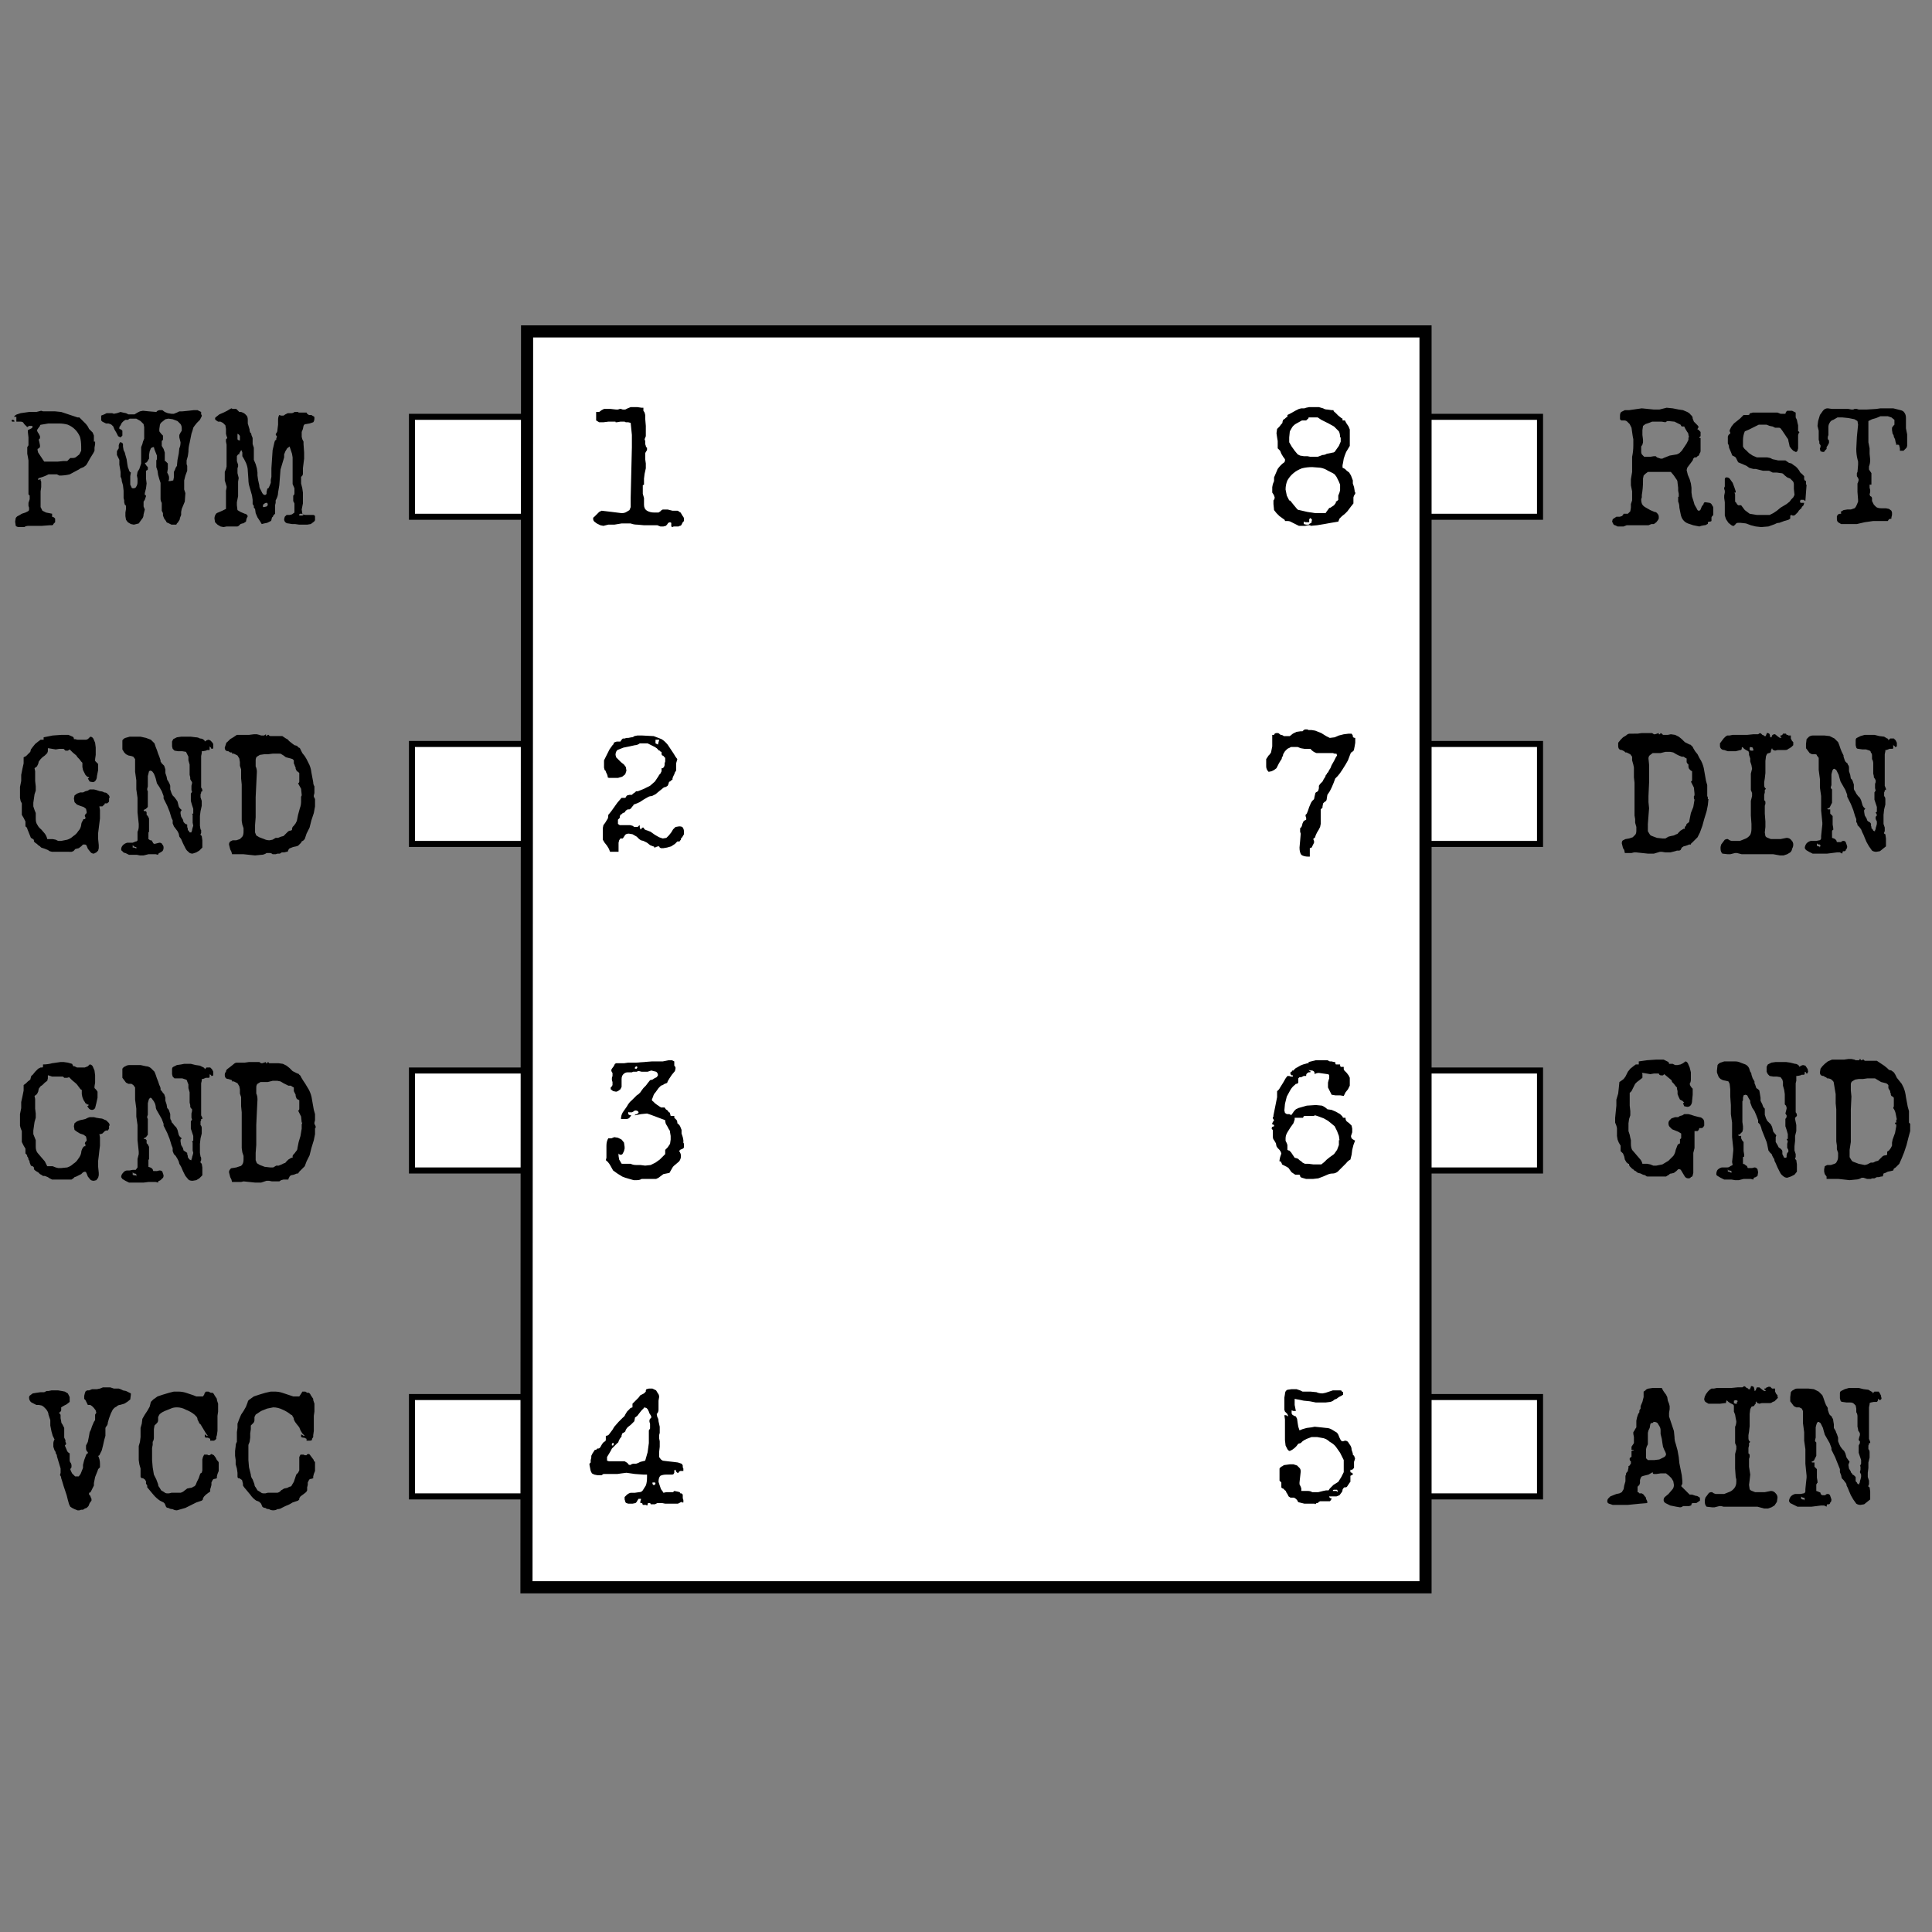 <svg width="90mm" height="90mm" viewBox="0 0 318.9 318.9" xmlns="http://www.w3.org/2000/svg"><rect x="0" y="0" width="318.9" height="318.9" fill="#808080" stroke="none"/><path fill="#fff" stroke="#000" d="M68 68.8h19.8v16.5H68zm0 54h19.8v16.5H68zm0 53.9h19.8v16.5H68zm0 53.9h19.8V247H68zM234.4 68.8h19.8v16.5h-19.8zm0 54h19.8v16.5h-19.8zm0 53.9h19.8v16.5h-19.8zm0 53.9h19.8V247h-19.8z"/><path fill="#fff" stroke="#000" stroke-width="2" d="M87 54.7h148.3V262H86.9z"/><path d="M112.9 85.7v.3l-.2.2-.2.4q-.1.2-.3.2l-.2.1h-.8l-.2.1-.2-.1v-.2-.1-.1-.2l-.2-.1-.3.1-.2.3-.2.2-.4.1h-.5l-.5-.2h-2.2l-1.1-.1q-.6 0-1.1-.2h-1.5l-1.2.2h-1l-.8.2-.5-.1-.6-.3-.4-.3q-.2-.2-.2-.5 0-.2.2-.3l.4-.4.4-.4.4-.2 1.7.2 1.6.2q.5 0 .8-.2l.5-.3.2-.5V83v-.4-.4l.1-4.2.1-4.2v-2l-.2-2-.4-.1h-.4l-.2-.1h-.7l-.6.1h-.2v-.1h-1.2l-.8.1h-.7l-.5-.3v-.5-.4-.5h.5l.4-.3.4-.2h1.1l.9.1h.3l.3-.1h.2l.3.1h.4l.4-.2.5-.2h1.1l.7.1h.3v.5l.2.3.1.4v.6l.1 1.2V72l-.2.5.1.3v.5l.1.3q0 .2.2.3v.4l-.2.3-.1.2V75.8l.1.7v.8l-.2.9-.1.8v1l-.2.1v1.4l.2.7V83.3q0 .7.5 1 .5.3 1.2.3h.7l.3-.2.2-.2.2-.1h.8l.8.2h.8q.2 0 .3.2.2 0 .3.2l.3.5q.2.2.2.5z" font-size="27.5" font-family="Special Elite" aria-label="1" style="font-size:27.5px;font-family:'Special Elite'"/><path d="M112.9 137.2v.5l-.3.5-.2.2v.2l-.2.2v.1h-.4l-.4.4-.6.4-.7.2-.6.1h-.4l-.2-.1-.1-.2h-.2l-.3.1-.2.1h-.1q0-.2-.2-.2l-.5-.2-.5-.4-.6-.3-.4-.1-.3-.2-.4-.4-.7-.4-.6-.1q-.4 0-.6.2l-.4.6h-.4l-.2.3-.1.4V140.6h-1.4l-.2-.5-.3-.5-.4-.5-.3-.5v-.5-.7-.7l.1-.5.3-.4.3-.5q.2-.2.2-.7v-.1l.1-.1.4-.5.5-.7.5-.7.6-.7.1-.1h.6l.1-.1.1-.2.1-.1.4-.1h.4l.2-.2.3-.2.2-.2h.3l1-.4 1-.5.8-.7.6-.9.1-.2.2-.2.1-.2.1-.2v-.2-.1-.2h.2l.2-.2.1-.3v-.3l.1-.3v-.3-.3l-.2-.2q-.1-.2-.3-.2l-.1-.2v-.2-.2q-.2 0-.3-.2-.2 0-.3-.2l-.2-.2-.3-.2-.6-.3-.6-.3h-1.3q-.4.3-.8.3l-.9.2-1 .2-1 .4q-.3.3-.3.8l.1.4.4.4.4.4.5.4.3.4.1.6-.2.6-.5.4-.7.2h-1.5l-.2-.1v-.2l-.1-.3-.2-.4q0-.2-.2-.3l-.1-.4v-.5-.7l.5-1 .4-.8.5-.7.2-.2v-.2l.2-.1.3-.1h.6l.2-.3.2-.2h.3l.3-.1h.3l.5-.1q.3 0 .5-.2l.5-.1h.8l1.9.1 1.3.5q.5.3 1 .9l1 1.5.3.5.3.4-.2.7V127.2l-.2.3-.1.3-.2.4-.1.3v.2l-.2.1-.2.2q-.2 0-.2.2l-.1.3-.1.2-.3.2q-.3 0-.6.3l-.5.4-.6.5-.6.3q-.4 0-.7.2l-.7.4-.6.4-.7.3-.3.1-.1.2-.2.2-.1.2-.3.2h-.3l-.3.2-.2.3-.3.1-.2.2-.2.1-.1.3v.2l-.2.2-.1.1V136l.3.2H104l.4.1.3.2h.4q.3 0 .4-.3l.1.1v.3l.1.2v.1q.2 0 .2-.2l.2-.1h.1l.2.3.2.1.3.1.5.2.7.5.7.4.6.2.6-.1.4-.4.4-.5.3-.5.4-.4.6-.1q.5 0 .6.2.2.3.2.7zm-4.1-15.1h-.6v.1-.1V122.7l.4.2.1-.4.1-.3z" font-size="27.5" font-family="Special Elite" aria-label="2" style="font-size:27.5px;font-family:'Special Elite'"/><path d="M112.9 188.7v.6q0 .2-.2.3l-.2.1q-.2 0-.4.3.3.4.3.8 0 .5-.3.9l-.7.6q-.3.2-.5.6l-.4.7-1 .2-.8.6-.4.2h-2.4q-.3.2-.8.2h-.5l-.7-.2-.7-.2-.5-.2-.8-.5-.7-.5-.5-.9q-.3-.5-.7-.8l.1-.4v-.4-.8-.8q0-.7.3-1.2h.5l.5-.2.6.1.6.3.4.5.1.7v.3l-.1.4-.2.4q-.1.2-.3.2h-.2l-.2-.2v.4l.1.6.3.5q0 .2.3.2h1.3q.4.2.9.2h.7l.8.1.9-.1.8-.4.7-.5.7-.7.2-.2v-.2-.1-.4l.4-.4.4-.6.1-.7v-.6l-.1-.6q0-.3-.2-.5l-.2-.4-.3-.5-.1-.4v-.2l-.8-.3-.8-.3-.8-.3-.6-.2-1 .1-1 .2v-.1l.3-.1.3-.2v-.1l-.1-.2-.3-.1h-.2l-.3.2-.2.1h-.3-.2l-.1-.1v.4q.2.2.5.2l-.3.4q-.2.2-.5.2h-.9q0-.6.3-1.1l.7-1q.3-.6.8-1l.8-.8.3-.2.1-.1.2-.2.2-.3.3-.4.4-.4.3-.4.4-.5.4-.1.3-.2.4-.2.2-.3q0-.4-.3-.6l-.8-.2-.6.2h-1l-.4-.1h-.2l-.2.1h-.2-.2-.2l-.2.1h-.7q-.4 0-.7.3-.3.3-.3.8v1.3l-.2.4-.4.3-.3.1-.5-.1-.4-.3v-.3l.2-.2.1-.2v-.3-.2l-.1-.3v-.4l.1-.3v-.5q-.2-.2-.2-.5l.1-.2.3-.4.2-.4.2-.1H103l.7-.1H105l1.3-.1 1.3-.1h1.8l1-.2h.5l.4.2V175.9l.1.1.1.2v.2l-.1.4-.5.6-.4.6-.3.5q0 .2-.2.3l-.3.1-.3.2-.3.1-.4.4-.5.7q-.3.3-.4.7l-.2.5q0 .2.2.3l.3.3.4.3.3.2.3.2h.6l.2.3.3.2.2.3q.2 0 .2.2l.1.4h.6v.3l.4.4.1.3V185.4q.4.3.5.6l.2.5v.6l.2.6.1.5v.5zm-7.7-12.5v-.1l-.2-.1-.2.2v.2h.3l.1-.2z" font-size="27.5" font-family="Special Elite" aria-label="3" style="font-size:27.5px;font-family:'Special Elite'"/><path d="M112.8 248h-.2l-.2-.1-.1.1-.4.2h-2.1l-.5-.1h-.5H108.5l-.4.2h-.3-.4q0-.2-.2-.2H107l-.1.1v.2l-.1.1-.2-.1h-.3-.2l-.1-.3h-.1-.2v-.3l.1-.3v-.1h-.4l-.2.3-.1.2-.2.2-.5.1h-.7l-.3-.1q-.2-.1-.2-.3l-.1-.3v-.4l.3-.3q.3-.3.7-.4h.7l.7-.1q.4 0 .6-.3l.5-.8q.2-.5.2-1.4v-.4h-.6l-1.4-.1-1.4-.2-.8.1-.7.1H99.6l-.3.2h-.7l-.5-.1-.4-.2-.2-.4-.1-.5-.1-.5v-.2l.2-.2v-.4l.1-.4v-.3l.2-.4.2-.3.2-.3h.2l.2-.2h.2l.2-.1.2-.3.1-.2.2-.3.2-.2.2-.1.1-.2v-.2-.2-.1-.2q.3 0 .5-.2l.3-.4.3-.4.3-.5.7-.8.7-.7q.3-.2.4-.5l.3-.5.4-.4q.1-.2.5-.3v-.3-.3l.3-.3.4-.4.3-.3.3-.4.6-.3.3-.3v-.2l.1-.2.4-.1h.6l.6.3.3.5q.2.2.2.6l-.1.6v1.5q0 .4-.3.7l.1.5q.2.3.2.7l.2.9v1l-.1.4v.5l.1.5v.9l-.1.9v.8l.3.4.3.2.8.1.9.1.8.1.6.2.1.1.1.2v.3l.1.2v.4h-.5l-.2.1-.1.2h-.2l-.2-.2-.1-.3q-.2 0-.2.2v.3l-.1.2-.2.1h-1q-.6 0-1 .2-.3.3-.3 1l.2.6.2.6.3.4.1.2.5-.1h1.1l.2-.2.5.1.4.1.1.2h.2l.2.2V247.3l.1.3v.4zm-5.3-14.2l-.1-.2-.2-.3-.1-.3-.2-.4-.2-.2-.4-.1v.1l-.4.4-.4.5-.3.4-.4.3v.1l-.1.5-.3.3-.3.3-.4.3-.2.2-.2.3-.1.3-.3.2-.2.1v.1l-.1.2v.2l-.3.4-.2.4q0 .2-.2.3l-.3.3-.3.3-.3.3-.2.4-.3.5-.3.5V241.1l.3.1h2.6l.5.3.1.2.2.1h.2l.1-.1.3-.1h.5l.3-.1.4-.2.4-.1.4-.1.4-1.4.2-1.5v-.7-.6-.4-.4l.2-.3v-.4-.4l-.1-.3v-.3l.1-.2.2-.2v-.2zm.7 11l-.1-.1h-.4v.2l.1.2h.3l.1-.3zm-6.9-6.4v-.2h-.2l-.1.1v.3h.2l.1-.2z" font-size="27.5" font-family="Special Elite" aria-label="4" style="font-size:27.5px;font-family:'Special Elite'"/><path d="M223.7 240.6l-.1.4-.1.3v1l-.3.3h-.2-.1V243l.2.1h.1l.1.2v.1l-.2.1-.2.1v1l-.1.1-.4.6q-.1.2-.3.2h-.2l-.2.2-.1.2q0 .3-.2.5l-.3.4-.5.2h-1.2v.1l.2.2h.2l-.1.3-.2.2h-1.6l-.2.1-.2.2h-.2l-.2.2-.1-.1h-.1-1.6l-.8-.2q-.2 0-.3-.2l-.1-.2-.2-.2-.3-.2H213l-.3-.2-.2-.4-.2-.3q0-.2-.2-.3l-.3-.3q-.2 0-.3-.2v-.3-.3-.2l-.1-.1-.2-.2v-.4-.5-.5-.6q.2-.3.5-.4.2-.2.5-.2l.7-.1h.6l.6.2.4.4q.2.2.2.6l-.1.9-.1.9v.3l.2.4.1.3v.4h1.1q.4 0 .7.2h1l.4-.1.4-.1.5-.1h.4l.2-.3.3-.3.3-.3.8-.5.5-.8.4-.8v-1-1l-.6-1.2-.7-1q-.4-.5-1-.8-.4-.4-1-.6l-1.1-.2h-.9l-.8.3-.4.2-.3.2-.3.3-.4.1-.3.4-.3.3-.4.3-.4.2q-.2 0-.4-.3l-.3-.6-.1-.9v-1-1-.7-.7l-.1-.7h.3l.3.2v-.1l-.1-.3-.2-.2-.2-.2-.1-.3v-.5-.8-.7l.1-.6q0-.5.4-.7l.7-.1h.8l.6.2.4.2h1.3l1 .1q.4.2 1 .2l.5-.1.6-.2.6-.2h1.2q.3 0 .3.2l.2.1v.4l-.3.2-.4.2-.4.3-.3.1q-.3.3-.7.4l-.8.1h-1.6l-1-.2-1-.1-1-.2-.5-.1v1l.2 1h-.4l-.3-.1v.5l.1.2.3.2.3.1.2.4.1.7.1.6.2.6.5-.2.7-.2.8-.1.5-.1 1 .1.9.1q.5 0 1 .3l.8.5.2.3.2.5.2.4.2.2h.2l.3-.1q.3 0 .5.2l.4.6q.2.3.2.7l.2.6v.2l.2.2.1.2v.2zm-2.9 5.5l-.1-.2h-.3-.2q-.2 0-.2.2h.5q.2 0 .3.2v-.2z" font-size="27.5" font-family="Special Elite" aria-label="5" style="font-size:27.5px;font-family:'Special Elite'"/><path d="M223.7 81.2v.3l-.2.3-.1.3v1l-.4.5-.3.4-.3.4-.4.4-.5.4-.4.4-.2.5-1.2.2-1.1.2-1.2.2-1.1.1v-.1h-.4l-.5.1h-1l-.6-.3-.6-.3q-.3-.2-.7-.2h-.4q0-.2-.2-.3l-.7-.5-.5-.5-.4-.5-.1-1v-.6q.2-.2.2-.5l-.1-.3-.1-.2-.2-.3V81v-.6l.1-.5.2-.5v-.6l.6-1.4q.5-.7 1.1-1.1l.1-.2v-.3l-.3-.4-.3-.5-.2-.5-.4-.4v-.4-.8l-.1-.6-.1-.7.1-.7.4-.4.3-.4q.2-.1.2-.4l.1-.3.3-.2.2-.2q.2 0 .2-.2v-.2l.2-.1.4-.2.7-.4.6-.3.4-.1h.5l.3-.1.5-.1h1.6l.7.2q.3.2.7.2l.7.1H220.1q0 .2.3.4l.5.5.5.4.2.1V69.4h.4l.1.2.1.2.4.6.2.5v2.7l-.6 1-.2.5-.2.6-.1.6-.1.5v.4l.4.2.3.3.4.3.3.5.3.8v.5l.2.6.1.6v.2zm-2.5-9q0-.6-.2-1l-.8-.8-.9-.5-1-.5-.2-.1-.3-.2-.3-.2H216q0 .2-.2.3l-.2.2h-.7l-.9.5q-.4.2-.7.6l-.4.7-.1 1v.8l.4.7.5.7.5.6.4.2.6.1h.6l.5.1h1.2l.8-.3q.4 0 .7-.2l1-.2q.3 0 .5-.4l.5-.7.3-.7v-.7zm0 8.1V80l-.2-.5-.2-.4-.2-.4-.3-.4-.3-.2-.4-.2-.4-.2q-.6-.4-1.3-.5l-1.3-.1q-.9 0-1.7.2-.8.3-1.4.8-.6.5-1 1.2-.3.7-.3 1.5l.2 1 .4.8q.2 0 .3.2l.4.5.5.6q.2.3.5.3l1.3.3 1.3.2H218.8l.2-.3.3-.4q.1-.2.3-.2l.3-.2.3-.2.3-.4v-.2l.2-.1.2-.2v-.3-.4l.2-.5.1-.4v-.5zm-4.6 5.6l-.1-.2-.2-.2-.2.2v.5H215.5l-.3-.1v.4l.4.1h.3q.2 0 .3-.2.2 0 .3-.2v-.3z" font-size="27.5" font-family="Special Elite" aria-label="8" style="font-size:27.5px;font-family:'Special Elite'"/><path d="M223.7 121.8v.8l-.1.6-.1.5q0 .2-.2.3-.1.2-.3.2l-.2.5-.3.8-.4.7-.5.8-.4.6-.4.5-.4.4-.3.8-.3.7-.3.6-.4.6-.1.6v.1l-.1.3-.3.2-.2.2-.1.5v.2l-.2.2-.1.1V136l-.1.5-.2.4-.3.5-.2.4-.1.3q0 .2-.3.3v.2l.1.2v.3l-.2.4-.2.4-.3.1V141.4h-.2q-.8 0-1.2-.3-.3-.4-.3-1.2l.1-1.1.1-1.2-.1-.3v-.4-.2q.2-.1.3-.4l.1-.4.2-.4.4-.2v-.3l-.1-.3v-.2l.2-.2.2-.5.2-.6.3-.7.2-.3.3-.3.1-.5.1-.4q0-.2.3-.3l.2-.2.1-.4v-.4l.2-.3.2-.2.2-.2.1-.2.1-.2.2-.3.1-.2q0-.2.2-.3 0-.2.2-.3l.2-.4.2-.3.2-.5.4-.7.3-.6.2-.3-.1-.3h-.3l-.3-.1h-2.7q-.6-.2-1-.7h-1l-.6-.1-.5-.2h-1.1l-.6.3-.4.4-.3.5q0 .3-.2.5 0 .3-.2.5l-.3.5-.2.4-.2.4-.4.3-.4.2-.5.1q-.4-.4-.4-.9v-.6-.6l.2-.3.2-.3.2-.2.2-.3.1-.5.1-.5v-.5-.4-.5-.5h.3l.1-.2.2-.1h.4l.4.3q.3 0 .5.2h1l.5-.4.6-.3.7-.1h.3l.2-.2.2-.1h.4l.2.1h.5l.6.1 1 .4.8.5.6.3.8-.1.7-.3.8-.2.8-.1h.5l.2.3v.2q.1.2.4.2z" font-size="27.5" font-family="Special Elite" aria-label="7" style="font-size:27.5px;font-family:'Special Elite'"/><path d="M223.7 188.2l-.3.8-.2.8-.1.8-.2.8q-.4.2-.7.6l-.7.7-.7.7q-.4.3-.8.3-.5 0-.9.2l-.7.3-.8.3-.9.1h-1.1l-.7-.2q-.3-.1-.3-.3 0-.2-.2-.2h-.6l-.3-.2-.3-.2-.3-.4-.2-.3-.3-.2-.4-.2-.4-.2v-.1l-.1-.2-.1-.2h-.2v-.2l.1-.5.2-.6-.1-.3-.2-.3-.3-.3-.2-.3-.1-.5-.3-.5q-.2-.2-.2-.6v-.3-.4-.4q-.2-.1-.2-.3l.1-.2.3-.1v-.2l-.2-.1h-.1v-.2l.1-.2.2-.3-.2-.3v-.2l.1-.1v-.2l.3-1.5.3-1.5v-.3-.3-.2-.2q.3-.2.5-.6l.5-.8.4-.7.3-.4h.3l.3.1H213.4v-.2h-.2l-.2-.2v-.1-.2l.2-.1.1-.2h.2q.3-.4.6-.5l.5-.3.5-.2.7-.2h.2v-.2l.4-.1.4-.1.4-.1h1.9l.4.2h.3l.4.1h.2v.2l.1.2H221.2v.2l.1.2h.5v.4l.1.2.4.4.3.4.2.4V179.2l-.3.6-.4.5-.3.6-.6-.1h-.8l-.6-.1-.2-.4-.2-.4-.2-.4v-.5-.3l.1-.4.1-.3v-.4q0-.3-.3-.3l-.7-.1-.7-.1q-.4 0-.7.2 0-.4-.2-.5l-.2-.1h-.3l-.3-.1.2.2h.1v.2h-.3l-.3.2-.1.2v.2h-.4l-.2.1-.2.1h-.2-.1l-.2.2V178.7l-.2.2h-.2l-.2.2q-.4.3-.7.8l-.6 1.1-.3 1.2-.1 1.1.1.4.3.2h.3q.3 0 .4.2l.3-.4.2-.3.3-.3.4-.2 1.4-.4 1.5-.1 1 .1q.5.2.9.6l.7.1.7.3.7.4.4.4q0 .2.2.2H222.1v.1q0 .3.2.5l.4.3.4.4.1.5v.6l-.2.6q0 .3.2.5l.5.3zm-2.6 0l-.1-.7-.3-.8-.4-.8-.6-.5-.5-.4-.7-.4-.8-.3-.6-.2-.3.1H215.3q-.2.1-.2.3h-1.4v.3l-.2.6-.5.7-.5.8q-.3.5-.3 1v.4l.2.4.1.3v.8l.2.1h.1l.3.3.2.3.2.3.2.3.4.1.2.1.2.2.3.2.2.2.4.2h.6l.8.1h1.3l.5-.4.4-.4.5-.4.7-.5.5-.7.3-.8v-.8z" font-size="27.5" font-family="Special Elite" aria-label="6" style="font-size:27.5px;font-family:'Special Elite'"/><g aria-label="PWM" style="line-height:125%" font-size="27.5" font-family="Special Elite"><path d="M2.5 69.5l-.2.1H2l-.1-.2.1-.1h.2l.2.2zm3.8 9.6V79zm9.4-6.2v.4l-.1.6v.5l-.2.4-.5.8-.5.9-.2.3-.4.3-.5.2-.3.2-1.5.8q-.8.2-1.7.2l-.4-.2H8l-.4.2-.5.2-.6.2q-.2 0-.2.2v.1h.2l.1-.1h.1v.2l.1.2v.9l-.1.7v2.6l.3.6.6.3 1 .2v.5l.3.1.2.2v.6l-.3.3v.1l-.2.1h-.4l-1.3.1H4.7q-.4 0-.7.2h-.8q-.4 0-.6-.2l-.1-.7.1-.6q.2-.3.5-.4l.5-.3.6-.2.4-.2q.2-.1.2-.3v-.3l-.1-.3V83l.2-.6v-.3-.3l-.2-.2v-.2-.3-.2-1-1-.7-.6-.2-.2-.4-.3-.5l-.1-.6-.1-.5v-.5-.3-.3l.2-.3v-.4-.9l-.1-.9V71l.4-.2.2-.1.2-.2-.1-.2h-.5l-.3.2-.2-.2L4 70l-.2-.3-.3-.1H2.7v-.3-.1-.1-.3h-.3-.1q.2-.3.5-.4l.6-.2.7-.1.7-.1H6l.4-.1.4-.1.3.1h2l1 .1.9.3.9.3.9.3h.3l.3.3.3.3.2.2.3.3.3.4.2.4.3.3.3.3.2.5v1zm-2.3.8q0-.9-.2-1.6-.3-.7-.8-1.2t-1.2-.8q-.7-.2-1.5-.2H8l-.6.1-.6.1q-.2 0-.2.2l-.3.4-.2.3.1.3.2.3.2.4v.4h-.1l-.1.2.1.4.1.5v.3l-.2.2-.2.1v.2l.1.4.4.6.4.6.2.3h2.2l1-.1h.6l.2-.2.2-.2.1-.1h.4q.4 0 .6-.2l.5-.4.3-.6v-.7zM33.3 68.5v.2l-.3.6-.5.5-.4.5-.2.3-.1.4-.2.6-.3 1.5q-.2.7-.2 1.5l-.1.7-.2.7v.6l.1.3v.8l-.3.8-.2.8v1.5l.2.6-.1 1.4L30 84l-.1.5v.5l-.2.5q0 .3-.2.5l-.1.2-.2.2-.1.2H28.3l-.6-.3q-.2 0-.3-.3l-.3-.4-.2-.5v-.4l-.2-.4v-.5-.4-.4q-.2-.3-.2-.7v-.6-.6-.7-.7l-.2-.6-.2-.7-.1-.7-.2-.6v-.7-.2-.2l.1-.2v-.1-.5l-.2-.5-.2-.5-.1-.4q-.3 0-.5.2l-.2.5-.1.6v.6l-.3.5q-.1.2-.4.2l.1.2.2.3.2.2v.4l-.1.1-.2.1V79l.1.8-.1.8-.2.8v.3q.2 0 .2.2l-.1.3-.1.3-.2.3v.8l.2.5-.2.8q0 .5-.3.8l-.5.7-.8.2-.5-.1-.5-.3-.3-.4-.1-.6v-.6l.1-.6v-.4q0-.2-.2-.3l-.1-.4v-.3l-.1-.4v-.5-.4-.3l-.1-.9-.2-.7q0-.4-.2-.7v-.8l-.1-.6-.1-.6v-.2-.3-.3l-.2-.4-.2-.4v-.4-.2l.1-.2.2-.3v-.5l.1-.3.1-.2q.4 0 .5.3v.4l.1.6.2.4.1.4.2.7.1.7.1.6.2.5q0 .2.3.4l-.1.6V80l.2.4q0 .2.3.2.4 0 .5-.3.2-.3.2-.7V79l-.1-.5.1-.6.3-.5.3-.9v-1-.3-.5-.4-.5l.2-.5.1-.4.2-.5v-.5-.4-.4-.3-.3l-.1-.5-.5-.5-.7-.4h-1.1l-.3.2h-.4l-.3.2-.3.3-.1.2-.1.2-.2.3V70.8l.3.1.2.2v.8l-.2.2-.1.1-.4-.2-.3-.6-.3-.5-.2-.5-.3-.3-.2-.1-.3-.1h-.4l-.2-.1-.4-.2-.2-.2V69v-.4l.5-.2.4-.2h.9l.3.1.5-.1.6-.2.4.1.5.1.4.2h1l.5-.3.4-.2.5-.1 1 .1 1.2.1.2-.2.3-.1h.5l.4.3.5.2.6.1h.4l.5-.2.4-.2h.5l1-.1.9-.1h.6l.6.3v.4zM30 70.7q0-.4-.2-.7l-.5-.5-.8-.3-.7-.1-.5.1-.5.4q-.3.2-.4.5l-.1.7v.4l.3.4.3.3v.7l-.2.2v.8l.3.5.2.6v1.4h.1l.2.2.2.2v.9l-.1.6.2.4.1.3v.4l-.1.3h.3l.5-.1.1-.5v-.3-.4-.2l.2-.4.1-.3.2-.3.1-1 .2-1 .1-.9q.2-.4.2-1l-.1-.4-.1-.4v-.4l.2-.4.2-.3v-.4zM52 85.8q0 .2-.3.4l-.4.3-.6.1h-1.3l-.7-.1h-.5l-.6-.1q-.3 0-.5-.2t-.2-.5l.1-.4.3-.3h.5l.4-.1.4-.3v-.5-.5-.5l-.2-.4v-.5-.4q.2-.1.2-.4v-.8l-.3-.7v-.5-.4-.4-.5-.6-.7-.7-.6l-.1-.6-.2-.6-.2-.6-.4.3-.3.5-.2.5v.5l-.3 1-.3 1-.1 1.3-.1 1.3-.2 1.2q0 .6-.4 1.3v.4l-.1.4v1.4l-.3.3q0 .2-.2.3l-.1.4q0 .2-.3.3l-.4.2-.5.1-.4.1-.3-.5-.4-.6-.3-.7-.1-.7-.2-.2v-.3l-.2-.3V83v-.2-.3l-.1-.7-.4-1.4q-.2-.6-.2-1.3l-.1-1.4q0-.6-.3-1.3l-.3-.6-.3-.5v-.3-.3l-.1-.3-.1-.1-.1.2-.2.3v.2h-.2l-.2.3V76.1l.2.6v.3l-.1.3v.8l.2.8-.1.6v2.4l-.1.5-.1.5v.5l.1.8.5.3.7.3q.3 0 .5.4l-.2.4-.1.5-.3.2-.2.1H40l-.3.1-.2.2-.1.1-.2.1H37.4l-.5.1-.5-.1-.5-.3-.4-.4-.1-.6q0-.4.2-.7.1-.2.4-.3l.7-.3.6-.3v-.4-.5-.8-.8-.5l.1-.5v-.2l-.3-1v-1-.4l.2-.5.1-.4v-.4-.8-.9-.5-.5-.5l-.1-.5v-.4q.2-.1.2-.3l-.1-.2-.1-.4v-.4-.4l-.1-.6-.4-.4-.4-.2H36l-.3-.2q-.2-.1-.2-.3 0-.2.2-.3l.5-.4.7-.3.6-.3.5-.3.2-.1.2.1H39l.2.2.1.1.2.2h.3q.6.2.8.5.3.2.3.8v.6l.3 1v.2l.1.3q.2.1.2.4l.2.5v1l.2.6v2l.3.7.2.7.1.7v.5l.1.7.2.9q0 .4.2.7l.3.6q.2.3.4.3t.3-.2v-.3l.1-.4q0-.2.2-.2l.2-.4.2-.5v-.5l.1-.5v-1.4l.1-1.5.1-1.5.3-1.3.1-.3.2-.1v-.2l.1-.3V72l-.1-.1-.1-.2.1-.2q.2-.2.2-.6l.1-.8v-.8q0-.5.2-.8l.3.1h.4l.3-.2.4-.2h.6q.3 0 .5-.2h.6l.1.1h1.3l.1.2.3.2h.4l.3.2q.2 0 .2.3 0 .5-.2.7l-.6.2-.6.1q-.3 0-.4.3l-.1.5-.2.5v.8l.1.4.2.4v.4l.1 1.4v1l-.1.8-.1.8v.9q0 .3-.3.5v1.1l.2.8.1.7v1.8l-.2 1 .1.7q.2.2.6.2H51.7q.2 0 .3.2v.5q0 .1 0 0zM39.6 72.5V72q-.1-.3-.4-.4v.9q.1.2.4.2v-.2zM50.1 85l-.1-.2h-.2H49.5l-.1.1v.2h.5l.2-.1zm-6-2H44q-.3 0-.4.2-.2 0-.2.3v.2h.2l.4-.1q.2-.1.2-.4z"/></g><g aria-label="GND" style="line-height:125%" font-size="27.5" font-family="Special Elite"><path d="M18 131.7v.5q0 .2-.2.3l-.1.1h-.1H17.3q0 .2-.2.3l-.2.2h-.3-.2l.1.6v1.4l-.1.8-.1.8-.1.8v1l.1 1v.5l-.1.4-.3.3-.4.2q-.4 0-.6-.3l-.4-.5-.2-.5q-.1-.2-.3-.2h-.3l-.3.3-.4.3-.4.1q-.2 0-.3.2l-.2.2-.3.1H8.6l-.4-.1-.3-.2-.5-.2-.3-.1-.3-.1-.2-.2-.3-.2-.2-.2-.3-.2-.2-.2v-.2l-.1-.2h-.1l-.1-.1-.2-.1-.2-.5-.2-.5-.2-.5q0-.2-.3-.4v-.3-.5l-.3-.6-.3-.5v-.6-.4-.4-.5l-.2-.4-.1-.5v-.5-.2-.1-1l.2-1v-1l.2-1 .2-.9v-1l.4-.2.3-.3.4-.4.1-.4.3-.4.4-.5.5-.4.4-.3h.5v-.2-.2l1.5-.3 1.4-.1h1.2l.7.3q.2.1.2.4h.2l.4.1h1.3q.3 0 .5-.2l.3-.3q.3 0 .5.3l.3.7.1.8v1.2l-.1.7v.3l.3.3.2.2v1l-.2 1q0 .4-.2.7-.2.3-.5.3l-.5-.1-.3-.5.2-.1v-.1l-.3-.1-.2-.2-.1-.1-.2-.4-.2-.4-.1-.5v-.5-.1-.1l-.2-.2-.3-.4-.3-.3-.2-.3-.6-.5-.5-.5-.3.2h-.4l-.1-.1-.2-.2h-.7l-.6.1-.6-.1-.6-.1h-.1v.5l-.1.3-.4.4-.4.3-.3.3-.3.4-.1.4-.2.4-.4.3.1.5v1.6l.1.9v.7l-.2.6-.1.7-.1.7v.6l.2.6.2.5v1q0 .6.3 1 .2.4.6.7l.6.7q.3.4.4.9h.9l.5.1.4.2h.5l1-.2q.6-.2 1-.6.5-.3.8-.8.4-.4.5-1 0-.4.3-.8 0-.2.2-.2h.1l.1-.1v-.1-.1l-.1-.2v-.1l.1-.2.2-.2v-.2l-.1-.5-.4-.3-.6-.2-.5-.2-.4-.4-.1-.6.1-.5.4-.3.5-.2h.5l.4-.2.4-.1.3-.2h.7l.4.1.6.2q.4 0 .7.2.4 0 .6.3.3.2.3.6zM35.2 123.1v.3q0 .2-.2.2h-.1l-.1-.2-.1-.1-.1-.1V123.8h-.1H34.2l-.2.1-.5.1h-.2v.3l-.1.5v5.2q.2.2.2.5v.1l-.2.1v.2l-.1.2v.5l.2.6v.8l-.2.9-.1.8v1.6l.1.6.1.1v.5l-.1.2v.1l.2.2.1.7v1.2l-.5.5-.5.3-.6.2q-.5 0-.7-.3-.3-.2-.5-.6l-.4-.8-.3-.7-.3-.4-.1-.5-.2-.4-.3-.4-.3-.4-.2-.5v-.5l-.2-.4-.3-1-.4-1-.2-.4-.2-.4-.2-.4v-.4l-.3-.8-.4-.7-.4-.6-.2-.8-.1-.3-.2-.5-.3-.4-.3-.1-.2.1-.1.4-.1.4V129.8l-.1.4v.2l.1.2v2.6l-.3.3-.4.2.1.2H24.1l.1.2v.4l.2.2.1.2.1.2v2.2l-.1.1v1.1l.3.2h.2l.2.3.1.2.2.1.4-.1.4-.1q.4 0 .5.3.2.2.2.5 0 .4-.2.6l-.3.2-.2.1q-.2.1-.2.3l-.4-.1H24.5l-.8.2h-.6l-.5-.1h-1.3l-.6-.3q-.3 0-.5-.3-.2-.1-.2-.3 0-.4.3-.7.3-.3.7-.4h.9l.5-.2q.2 0 .3-.2v-.5-.9q.2-.4.2-.9v-.4l-.2-1.9v-.5-.5-1.4l-.2-1.4v-1.5l-.2-1.4v-.4-.8-.9l-.3-.4-.3-.1-.5-.1-.4-.2-.3-.3-.3-.5v-.6-.9q.2-.3.5-.4l.7-.2h1.8l.9.2.8.3.6.6.2.6.2.5.2.6.2.5.1.3.1.3v.2l.2.3.2.2.2.2.2.6v.6l.2.6.1.5.2.3.1.2.1.2.1.3v.6l.2.6.2.4.3.3.3.4.2.3.2.8q.1.3.5.6l-.2.3v.3l.1.5.3.5.1.4.3.3.3.1v.4l.1.3v.2l.2.2.1.2H31.6v-.1l.1-.2v-.1l.1-.4.1-.3-.1-.5v-.4-.3-.4-.2l-.1-.2h.2v-.2-.6l-.2-.6-.2-.7v-.6-.6l.2-.3-.1-.3v-.3-.4l.1-.4v-.2l-.2-.3-.1-.2v-.3l-.1-.4v-1-.7l-.2-.7v-.6l-.2-.4-.2-.4-.6-.1h-.7l-.6-.1-.3-.3-.1-.4v-.4-.4l.2-.4.6-.3.7-.1h1.6l.8.1q.4 0 .7.2.4 0 .6.2.2.1.2.3l.3-.2.3-.1.3.1.3.3.2.3v.3zM22.5 140v-.2h-.2l-.2-.1-.2-.2v.4h.2l.3.1.1.1v-.1zM52 132.2v.9l-.2 1.1-.4 1.2-.3 1.2-.5 1-.3.9-.3.3q-.2 0-.3.3l-.3.3-.2.2-.3.1-.5.1-.5.2-.2.1-.2.4v.1h-.2l-.4.1h-.4l-.3.2h-.4l-.3.1H45q-.2-.2-.5-.2H44q-.4.3-.9.3l-1 .1-1.9-.2h-1.9l-.1-.4-.2-.4-.1-.4-.1-.4q0-.3.2-.5l.4-.2h.6l.6-.2.4-.4q.2-.3.2-.8v-.6l-.2-.6-.1-.6v-.6-.5-.4-.9-.8-1-1-.8l-.1-1v-.4-.5-.6l-.2-.6v-.6l-.1-.6-.3-.5-.6-.3h-.3v-.2H38l-.3-.2q-.6 0-.6-.6l.2-.6q0-.2.3-.4l.4-.4.5-.3.6-.4H41.1l.8-.1h.5l.4.1.3.1h.5l.3-.2V121.5l.2-.1.1-.1h.2v.1l.2.1h2l.6.4q.3.1.5.4l.5.4.4.3.4.1.3.3q.2 0 .3.3l.3.6.4.5.3.5.3.6q.4.7.5 1.6l.3 1.6q0 .4.2.7v1.1l-.1.4v.2l.1.2.1.2v.3zm-2.2-1l-.1-1-.5-.9q.2-.1.2-.3v-.4-.4-.4-.2l-.2-.2-.2-.1-.1-.2-.1-.2v-.2l-.1-.2-.1-.3-.1-.2v-.2-.3l-.2-.2-.3-.1-.4-.1-.4-.1-.4-.3-.5-.3H45l-.8.1h-.6l-.7.1-.5.3q-.2.2-.2.6v1q.2.4.2.9l-.1 2.1-.1 2.1v3.3l-.1 1.3v1.2l.2.5.5.3.8.3q.4.2.9.2l.5-.1.5-.3h.4l.5-.2.4-.1.3-.3.4-.4q.2-.2.5-.2l.2-.1v-.2l.1-.3.2-.2.3-.4.2-.4.1-.5.1-.5.3-1.1q.2-.5.2-1.1v-.3-.2-.1-.2l.1-.2z"/></g><g aria-label="GND" style="line-height:125%" font-size="27.5" font-family="Special Elite"><path d="M18 185.8v.5l-.2.3h-.2-.1l-.2.1-.2.2-.2.2-.3.1h-.2l.1.5v1.4l-.1.8-.1.9-.1.8v1l.1 1v.4l-.1.4-.3.4-.4.1q-.4 0-.6-.2l-.4-.5-.2-.5q-.1-.3-.3-.3l-.3.1-.3.3-.4.2-.4.2-.3.1-.2.2-.3.2H8.6l-.4-.2-.3-.2-.5-.2h-.3l-.3-.2-.2-.1-.3-.3-.2-.1-.3-.2-.2-.2v-.3l-.1-.1-.1-.1h-.1l-.2-.1-.2-.5q0-.3-.2-.5 0-.3-.2-.5 0-.3-.3-.5v-.3-.5l-.3-.5-.3-.6v-.5-.4-.4-.5l-.2-.5-.1-.4v-.5-.2-.2-1l.2-1v-1l.2-.9.2-1v-.9l.4-.3.3-.3.4-.3.1-.4q0-.2.3-.4l.4-.5.5-.5.4-.2H7l.1-.1v-.2-.2q.8 0 1.5-.2l1.4-.2h.5l.7.1.7.2.2.4h.2l.4.2h1.3l.5-.2.3-.3q.3 0 .5.3l.3.7.1.8v1.2l-.1.6v.3l.3.3.2.3v1l-.2.9-.2.8q-.2.3-.5.3t-.5-.2l-.3-.4.2-.1v-.2h-.3q0-.2-.2-.2l-.1-.2-.2-.3-.2-.5-.1-.5v-.5-.2l-.2-.1-.3-.4-.3-.4-.2-.2-.6-.5-.5-.5-.3.1h-.4-.1l-.2-.2H8.6l-.6-.2h-.1v.5l-.1.4-.4.3-.4.4-.3.2-.3.4-.1.5-.2.4-.4.3.1.5v1.6l.1.8v.7l-.2.7-.1.7-.1.7v.6l.2.5.2.5v1.1q0 .6.3 1l.6.7.6.7.4.8h.9l.5.2.4.1h.5l1-.1q.6-.2 1-.6.5-.3.8-.8.4-.5.5-1 0-.4.3-.9l.2-.2h.2v-.1-.2l-.1-.2.1-.2.2-.2v-.2l-.1-.5-.4-.3-.6-.2-.5-.3-.4-.3-.1-.6.1-.5.4-.3.5-.2.5-.1.4-.1.4-.2.3-.1h.7l.4.1.6.1q.4 0 .7.2.4.1.6.4.3.2.3.6zM35.2 177.2v.3l-.2.1h-.1l-.1-.2h-.1l-.1-.1v.5l-.1.1H34l-.5.2h-.2v.3l-.1.4V184.1l.2.4v.2h-.2v.2l-.1.2v.6q.2.2.2.5v.9l-.2.8-.1.9v1.5l.1.6.1.2v.4l-.1.2v.2l.2.2.1.6V194l-.5.5-.5.3-.6.1q-.5 0-.7-.2l-.5-.6-.4-.8-.3-.7-.3-.5-.1-.4-.2-.4-.3-.5-.3-.3-.2-.5v-.5l-.2-.5-.3-1-.4-1-.2-.4-.2-.4-.2-.4v-.3l-.3-.8-.4-.7-.4-.7q-.2-.3-.2-.7l-.1-.4-.2-.4-.3-.4q-.1-.2-.3-.2l-.2.2-.1.3-.1.4V184l-.1.3v.2l.1.2v2.6l-.3.4-.4.2.1.1h.2l.1.1.1.1v.5l.2.2.1.2.1.2V191.4h-.1v1.2l.3.1.2.1.2.2.1.3H25.9l.4-.1q.4 0 .5.2l.2.6q0 .4-.2.5l-.3.3-.2.1q-.2 0-.2.3l-.4-.1H24.5l-.8.1h-2.4l-.6-.3-.5-.3-.2-.3q0-.4.3-.7.3-.4.7-.4h.4l.5-.1h.5l.3-.4v-.4-1l.2-.8v-.4l-.2-1.9v-.5-.6-1.4l-.2-1.4V183l-.2-1.5v-.3-.9-.8l-.3-.4-.3-.2h-.5l-.4-.2-.3-.4-.3-.4v-.7-.8q.2-.3.5-.4.3-.2.7-.2h1.8l.9.2q.4 0 .8.3l.6.6.2.5.2.6.2.5.2.6.1.2.1.3v.3l.2.2.2.3.2.2.2.6v.5l.2.6.1.6.2.2.1.2.1.3.1.3v.6q0 .3.2.5 0 .3.2.4l.3.4.3.3.2.4.2.8q.1.3.5.6l-.2.2v.3l.1.6.3.5.1.4.3.2.3.2V190.5l.1.3v.2l.2.3.1.1.2.1h.1v-.2l.1-.1v-.2l.1-.3.1-.4-.1-.4v-.4-.3-.4-.2l-.1-.2.2-.1v-.2-.6l-.2-.6-.2-.6v-.7-.5l.2-.3-.1-.3v-.4-.3l.1-.4v-.3l-.2-.2-.1-.2v-.3l-.1-.4v-1-.7l-.2-.7v-.6l-.2-.5q0-.2-.2-.3l-.6-.2H28.8l-.3-.3-.1-.4v-.4-.4q0-.3.2-.4l.6-.3.7-.1.5-.1h1.1l.8.2.7.1.6.3q.2.1.2.3l.3-.3h.6l.3.3.2.4v.3zm-12.7 16.7v-.1l-.2-.1h-.2l-.2-.2V193.9l.2.1h.3l.1.2v-.2zM52 186.2v1l-.2 1-.4 1.3-.3 1.2-.5 1-.3.8-.3.3-.3.3-.3.3-.2.3H49l-.5.2-.5.1-.2.2-.2.4v.1H46.8l-.4.1-.3.2H44.9l-.5-.1H44l-.9.3h-1l-1.9-.2-.4.1h-1.5l-.1-.4-.2-.4-.1-.4-.1-.4q0-.3.2-.5.1-.2.4-.2l.6-.1.6-.2q.2 0 .4-.3t.2-.8v-.6l-.2-.6-.1-.7v-.6-.4-.5-.8-.8-1-1-.8l-.1-1v-.5-.5-.5l-.2-.6v-.7l-.1-.5-.3-.5-.6-.3h-.3v-.2l-.3-.1-.3-.1q-.6 0-.6-.7 0-.3.2-.5 0-.3.3-.5l.4-.3.5-.4q.3-.3.6-.3H40.4l.7-.1H42.8l.3.2h.2l.3-.1.3-.1v.2h.2l.1-.2.2.1v.1H46l.7.1.6.3.5.4.5.5.4.2.4.2q.2 0 .3.2.2.1.3.4l.3.5.4.6.3.5.3.5q.4.8.5 1.6l.3 1.7.2.7v1l-.1.4v.2l.1.2.1.2v.3zm-2.2-.9l-.1-1-.5-1q.2 0 .2-.3v-.4-.4-.4-.2l-.2-.1-.2-.1-.1-.2-.1-.3v-.2l-.1-.2-.1-.2-.1-.2v-.3-.3l-.2-.1-.3-.2h-.4l-.4-.2-.4-.2-.5-.3-.5-.1H45l-.8.2H43l-.5.3q-.2.2-.2.6v1q.2.4.2 1l-.1 2-.1 2.2v3.3l-.1 1.3v1.2l.2.5.5.3.8.3.9.1h.5l.5-.3h.4l.5-.2.4-.2q.2 0 .3-.2l.4-.4.5-.3h.2v-.3l.1-.2.2-.2.3-.4q.2-.2.2-.5l.1-.5.1-.5.3-1 .2-1.2v-.2-.3-.1-.1l.1-.3z"/></g><g aria-label="VCC" style="line-height:125%" font-size="27.5" font-family="Special Elite"><path d="M21.6 230.2l-.1.8-.5.4-.5.3-.7.2q-.3 0-.6.3-.3.1-.6.5l-.3.6-.3.8-.2.7q0 .4-.3.7l-.1.2v1.3l-.2.7-.2.9-.2.8-.3.6q-.1.3-.3.3.3.6.3 1.3v.6l-.2.2-.1.1-.1.3-.4 1-.2 1v.4l-.3.6-.2.4q-.1.2-.3.2v.3l.2.2.1.3.1.2v.3l-.3.4-.2.5-.3.3-.3.1-.3.2h-.3l-.3.1h-.3l-.5-.2-.4-.2-.3-.2-.2-.4-.2-.7-.2-.8-.2-.6-.3-.9-.3-1-.1-.3q0-.3-.2-.5l.1-.4v-.4-.3l-.3-1-.3-1q0-.3-.2-.5 0-.3-.2-.5l-.2-.6v-.5q0-.4.2-.7l-.3-.6-.2-.7-.2-1v-.9l-.3-.9q0-.4-.4-.9l-.4-.4-.3-.2-.5-.1H6l-.8-.4q-.4-.3-.4-.8 0-.3.2-.4l.4-.3.6-.1.7-.1h.6l.4-.2H8l.5-.1h1.1l.6.1.5.1.5.3.3.6v.8l-.5.4-.4.2-.5.3v.5q-.1.3-.4.4.3.2.3.4v.5l.1.5q0 .3.2.5l.3.6v1.6l.2.4v.3l.1.2v.2l-.2.2.3.7q.1.4.5.6v1.1q0 .3.2.5l.1.3v.4l-.2.3.1.3.2.4.3.3.2.2h.6l.3-.4.2-.5.2-.5v-.5l.2-.8.3-.8q.1-.3.3-.3v-.2l-.2-.2-.1-.3v-.2-.2-.2l.3-.6.1-.5.1-.5.1-.6.2-.4.2-.6.3-.7.2-.3v-.1-.2-.1-.2-.3l.2-.3-.1-.4-.3-.4-.3-.3-.3-.2h-.4l-.2-.4-.2-.4-.2-.2v-.2-.3l.1-.4.1-.3.1-.1.2-.1h.3l.5-.2h.8l.5-.1.5-.2h1.2l.6.2h.8l.3.1.4.2.5.1.4.2.4.2v.2zM36.1 241.7v1.1l-.2.5-.1.4v.3l-.3.1q-.3 0-.4.2l-.2.4v.4l-.1.4-.1.3v.4l-.3.2-.4.3-.3.3-.2.3v.2l-.2.2-.3.1-.6.2-.6.3-.6.3-.6.3-.7.2-.7.2q-.4 0-.7-.2-.4 0-.7-.2-.3 0-.4-.2l-.2-.5-.2-.2-.2-.1-.2-.1-.2-.1q-.6-.4-1.1-1l-1-1.2v-.3l-.2-.3v-.4l-.2-.3-.3-.2h-.2l-.2-.2v-.7-.7l-.2-.7-.1-.7v-.7-.8-.8l.2-.7.1-.8v-.8-.7l.2-.7.1-.8.4-.7.4-.6.4-.7.2-.8.4-.4.7-.5.9-.3 1-.3.8-.2h.7q.7 0 1.3.2l1.2.4.5.2h1.1l.2-.3.1-.3.2-.2h.4l.4.2h.3l.2.2.1.2.2.3.2.3v.2l.2.6V233l-.1.7v2.5l-.1.7-.1.3v.3l-.2.2-.2.1h-.2-.1H34.7v-.1-.2l-.2-.1-.2-.1H34l-.2-.1v-.2-.2h.1l.2.2h.2l-.3-.4-.3-.5-.3-.5-.3-.5q-.2-.1-.3-.4l-.2-.4q0-.3-.2-.5l-.3-.3q-.6-.5-1.4-.8-.7-.4-1.5-.4-.6 0-1 .2l-1 .4-.4.2-.3.2-.2.2-.2.4v.5q0 .3-.2.5l-.2.2-.2.2-.1.6v1.4q0 .4-.2.7v.5l-.1.5v2l.1 1.2.2 1.2.4.8.3.8q0 .3.2.5l.3.5.5.3q.2.2.5.2h.3l.4-.1h1.5q.4-.1.7-.4l.4-.3.5-.1q.3 0 .5-.2.2 0 .4-.3l.2-.5.3-.6.2-.6q.1-.3.3-.3l.1-.4V241.4v-.5l.1-.4.2-.4h.5l.2.1h.2l.3-.2.4.2.3.4.2.4.2.2.1.2v.3zM52 241.7v1.1l-.2.5-.1.4v.3l-.3.1q-.3 0-.4.2l-.2.4v.4l-.1.4v.5l-.1.2-.2.2-.4.3-.4.3-.2.3v.2l-.2.2-.3.1-.6.2-.5.3-.7.3-.6.3q-.3.2-.7.2-.3.2-.7.2-.4 0-.7-.2-.4 0-.6-.2-.3 0-.5-.2l-.2-.5-.2-.2-.1-.1-.2-.1-.3-.1q-.6-.4-1-1l-1-1.2-.2-.3v-.3l-.1-.4q0-.2-.2-.3l-.3-.2h-.2l-.1-.2v-.7l-.1-.7-.2-.7v-.7l-.1-.7v-.8l.1-.8q0-.4.2-.7v-.8-.8l.1-.7v-.7l.3-.8.3-.7.4-.6.4-.7.3-.8q0-.2.3-.4l.7-.5.9-.3 1-.3.9-.2h.6q.7 0 1.3.2l1.2.4.6.2h1l.2-.3.2-.3.1-.2h.5l.3.2h.3l.2.2.1.2.2.3.2.3v.2l.2.6V233l-.1.7v2.5l-.1.7v.3l-.2.3v.2l-.3.1H51 51 50.6v-.1-.2l-.2-.1-.2-.1H50l-.3-.1v-.2-.2h.1l.3.2h.2l-.4-.4-.3-.5-.2-.5-.4-.5-.3-.4-.2-.4q0-.3-.2-.5 0-.2-.3-.3-.6-.5-1.3-.8-.8-.4-1.6-.4l-1 .2-1 .4-.3.2-.3.2-.3.2-.2.4v.5q0 .3-.2.5l-.2.2-.2.2v.6l-.1.7v.7l-.1.7-.2.5v2.5l.1 1.2.3 1.2q0 .4.3.8l.3.8q0 .3.2.5l.3.5.5.3q.2.2.5.2h.3l.4-.1h1.6q.4-.1.6-.4l.5-.3.5-.1.4-.2q.3 0 .4-.3l.3-.5.2-.6.2-.6.3-.3.2-.4V241.4v-.5-.4l.2-.4h.5l.2.1h.3q.1-.2.3-.2.2 0 .3.2l.3.4.3.4v.2q.2 0 .2.2v.3z"/></g><g aria-label="GND" style="line-height:125%" font-size="27.5" font-family="Special Elite"><path d="M281.3 185.3v.5l-.2.3-.2.1h-.1-.1-.2l-.1.3-.2.2h-.3-.2V189.5l-.2.8v3.3l-.1.4q0 .2-.3.3-.1.2-.4.2-.4 0-.6-.3l-.3-.5-.3-.5q-.1-.2-.3-.2h-.2l-.3.3-.4.3-.4.1q-.3 0-.4.2l-.2.1-.3.2H272q-.3 0-.4-.2l-.4-.1-.4-.2-.4-.1-.2-.1-.2-.2q-.2 0-.3-.2l-.3-.2-.2-.2-.2-.2-.1-.2v-.2h-.2v-.1l-.2-.1-.3-.5-.1-.5-.2-.5-.4-.4v-.3-.6l-.3-.5-.2-.5-.1-.6v-.4-.4-.5l-.1-.4-.2-.5v-.5-.2-.1l.1-1 .1-1v-1l.3-1 .1-.9.1-1 .3-.2.4-.3.3-.4.2-.4.2-.4.4-.5.5-.4.4-.3H270.5v-.3-.2l1.4-.2 1.5-.1h1.2l.6.3q.3.1.3.4h.6l.4.2h.4l.5-.1.4-.2.4-.3q.2 0 .4.3l.3.7.2.8v1.2q0 .4-.2.7l.1.3.2.3.2.2v1l-.1 1q0 .4-.2.7-.2.3-.6.3l-.5-.1-.2-.5.2-.1-.1-.1-.2-.2-.2-.1-.2-.1-.2-.4-.2-.5v-.5l-.1-.4v-.1-.1l-.2-.2-.3-.4-.3-.3-.1-.3-.6-.5-.6-.5-.2.2h-.3-.1l-.2-.1-.1-.2h-.8l-.6.1-.6-.1-.6-.1h-.2l.1.2v.6l-.5.4-.4.3-.3.3-.2.4-.2.4-.2.4-.3.3v2.1l.1.9v.7l-.2.6-.1.7V186.7l.2.6.1.5.1.4v.6q0 .6.2 1l.6.7.6.7q.4.4.5.9h.8l.5.1.5.2h.5l1-.2 1-.6.8-.8q.3-.4.4-1l.3-.8.2-.2h.1l.1-.1v-.1-.2-.1-.1-.2q.2 0 .2-.2v-.2-.5l-.5-.3-.5-.2-.5-.2-.4-.4q-.2-.2-.2-.6 0-.3.2-.5l.3-.3.6-.2h.5l.3-.2.4-.1.3-.2h.7l.4.1.6.2.8.2q.3 0 .6.3.2.2.2.6zM298.5 176.7l-.1.3q0 .2-.2.2l-.1-.1v-.1l-.2-.1v-.1.4l-.1.2h-.4l-.2.1-.5.1h-.2v.8l-.1.4v4.8q.2.2.2.5v.1l-.1.1-.2.2v.2l.1.5.1.5v1l-.2.8v.8l-.1.9v.7l.2.6V191l-.1.2v.1l.2.2.1.7v1.2l-.4.5-.6.3-.6.2q-.4 0-.7-.3-.3-.2-.5-.6l-.4-.8-.3-.7-.2-.4q0-.3-.2-.5l-.2-.4q0-.2-.3-.4l-.3-.4-.1-.5-.1-.5-.1-.4-.4-1-.4-1-.1-.4-.2-.5-.3-.3v-.4l-.3-.8-.3-.7-.4-.6-.3-.8v-.3l-.3-.5-.2-.4-.3-.1-.3.1-.1.4v.4l-.1.2V185.2l.1.7v.5l-.1.4-.3.3q-.1.2-.4.2l.1.2h.4v.4l.1.2.1.2.2.2v1.5l.1.6V190.9l-.2.1v1.1l.3.1.2.2q.2 0 .2.2l.1.2h.7l.4-.1q.3 0 .5.3l.1.5-.1.6-.3.2-.3.1-.1.3-.4-.1H287.8l-.8.2h-.6l-.6-.1h-1.2l-.6-.3-.5-.3q-.2-.1-.2-.3 0-.4.2-.7.3-.3.7-.4h.9q.3 0 .5-.2l.4-.2-.1-.5.1-.9.1-1v-.3l-.2-1.9v-.5-.6-1.3l-.2-1.4v-1.5l-.1-1.4v-.4-.8l-.1-.9-.2-.4-.4-.1-.5-.1-.4-.2-.3-.3-.2-.5-.1-.3v-.3l.1-.9q.2-.3.5-.4l.6-.2h1.8q.5 0 .9.2l.8.3q.4.2.6.6l.2.6q.2.2.2.5l.2.6.3.5v.3l.1.2.1.3.1.3.3.2.2.2.1.6.1.6v.5l.3.6.1.3.1.2.2.2V184l.2.6.2.4.3.3.3.3.2.4.2.8.5.6-.1.3v.8l.3.5.2.4.3.2.2.2.1.2v.5l.1.2.1.2.1.2H294.8l.1-.1v-.2-.1l.1-.4q.2-.1.2-.3 0-.3-.2-.5v-.4-.3l.1-.4-.1-.2-.1-.2h.2v-.2-.6l-.2-.7-.2-.6v-.6-.6l.2-.3v-.3l-.2-.3.1-.4.1-.4v-.2l-.1-.3-.2-.2v-.3-.4-1l-.1-.7-.2-.7v-.6l-.1-.4-.3-.4-.6-.1h-.6l-.6-.1-.3-.3-.2-.4v-.4-.4l.2-.4.6-.3.7-.1h1.7l.7.1.8.2q.3 0 .5.2.2.1.2.3l.3-.2.3-.1.4.1.2.3.2.3v.3zm-12.7 16.8v-.2l-.3-.1h-.2l-.1-.2v.4h.2l.2.1.2.1v-.1zM315.3 185.7v1l-.3 1.1-.3 1.2-.4 1.2-.4 1-.4.9-.3.3-.3.3-.3.2-.1.3-.4.1-.5.1-.4.2-.3.1-.1.4-.1.1h-.2l-.4.1h-.3l-.4.2h-.4l-.2.1h-.6l-.6-.2h-.3q-.5.3-1 .3l-1 .1-1.8-.2h-2v-.4l-.3-.4-.1-.4v-.4l.1-.5.4-.2h.6l.6-.2q.3-.1.4-.4.2-.3.2-.8v-.6l-.2-.6v-.6l-.1-.7v-.4-.5-.8-.8-1-1-.8l-.1-1v-.4-.5-.6l-.1-.6-.1-.6-.1-.6q0-.3-.3-.5-.1-.2-.6-.3h-.2l-.2-.2h-.1l-.3-.2q-.6 0-.6-.6l.1-.6.3-.4.4-.4.5-.4.7-.3h2l.7-.1h.5l.5.1.2.1H306.9q0-.2.2-.2v.1l.1.1h.1l.2-.1h.1l.1.1.1.1h2l.6.4.6.4.5.4.3.3.4.1.4.3.2.3.3.6.4.5.4.5.3.6q.3.7.4 1.6l.3 1.6.2.7V185.3l.2.2v.2zm-2.2-.9l-.2-1q-.1-.5-.4-.9l.1-.3v-.4-.4-.4-.2l-.2-.2-.2-.1-.1-.2v-.2l-.1-.2v-.2l-.2-.3-.1-.2v-.2-.3l-.2-.2-.2-.1-.4-.1-.4-.1-.5-.3-.5-.3h-1.3l-.7.1h-.7l-.6.1-.5.3q-.2.2-.2.5v1l.1 1-.1 2.1V188.5l-.2 1.3v1.2l.3.5q.1.2.4.3l.8.3 1 .2.4-.1.6-.3h.4l.4-.2.4-.1.3-.3.4-.4q.2-.2.6-.2l.2-.1v-.2-.3l.3-.2.3-.4.2-.4v-.5l.1-.5.4-1.1.2-1.1v-.3q-.2 0-.2-.2v-.1h.2v-.2-.3z"/></g><g aria-label="DIN" style="line-height:125%" font-size="27.5" font-family="Special Elite"><path d="M282 131.9l-.1 1-.2 1-.4 1.3-.3 1.1-.4 1.1-.4.8-.3.3-.3.3-.3.3q-.2.1-.2.3h-.3l-.5.2-.4.1-.3.2-.2.4-.2.1h-.4l-.3.1-.4.1-.4.1h-.8l-.6-.1h-.3l-1 .3h-1l-1.9-.2h-.4l-.4.1h-1.1l-.1-.5-.2-.3-.1-.4-.1-.4q0-.4.2-.5l.4-.2.6-.1.6-.2.4-.4q.2-.2.2-.7v-.6l-.2-.7v-.6l-.1-.6v-.4-.5-.8-.9-.9-1-.9l-.1-.9v-.5-.5-.6l-.1-.5-.2-.7v-.6l-.3-.4-.6-.3h-.2l-.2-.2-.2-.1-.2-.1q-.6 0-.6-.7v-.5l.4-.5.4-.4.5-.3q.3-.3.6-.3H270.3l.7-.1H272.7l.3.2h.2l.3-.1.3-.1v.2h.2l.1-.2.2.1.2.2h.8l.5-.1.7.1.6.3.5.4.5.5.4.2.4.2q.2 0 .3.2.2.1.3.4l.3.5.4.5.3.6.3.5q.4.8.5 1.6l.3 1.7.2.7V131.4l.1.2v.3zm-2.3-.9l-.1-1-.5-1q.2 0 .2-.3v-.4-.4-.4-.2l-.2-.1-.2-.2-.1-.1-.1-.3v-.2-.2l-.2-.2-.1-.2v-.3-.3l-.2-.1-.3-.2h-.3l-.5-.2-.4-.2-.5-.3-.5-.1h-.8l-.8.2H272.8l-.4.3q-.3.2-.3.6l.1 1v3l-.1 2.2v1l.1 1-.1 1.3-.1 1.3v1.2l.3.5q.1.2.4.3l.8.3.9.1h.5l.5-.3.4-.1.5-.1.4-.2q.2 0 .3-.2l.4-.4.5-.3h.2v-.3l.2-.2.1-.3.4-.3.1-.5.1-.5.1-.5.4-1 .2-1.2-.1-.2v-.3-.1l.1-.1v-.3zM296 122.8v.2l-.3.3-.3.2-.2.1q-.2.2-.5.2h-.9-.4l-.4.1-.3-.1-.2-.2.1-.1-.2.1v.2l-.1.1v.2q-.1.2-.3.2l-.3.1-.2.4-.1.8v2l-.1.9-.1.6v.5q0 .4.3.6l-.2.2v.4l-.1.4v.9q.2.1.2.3v.3l-.1.3v1.3l.1 1.3v.9l-.1.9.1.6q.1.2.4.3l.5.2h1.6l1-.2q.5 0 .8.4.3.3.3.7 0 .4-.2.7 0 .3-.3.6l-.5.3-.6.2h-.6l-1.1-.2H287.5l-.4-.1-.4-.1h-.3l-.4.1-.4.1h-.4l-.9-.1q-.3-.3-.3-.8v-.3l.1-.4.3-.4.3-.4.3-.1h.2l.3.2.3.1h1.4l1-.4q.4-.2.7-.6.2-.4.2-1v-.4-.4l-.1-1.4v-1.4-1l.2-.8v-.5l-.2-.5v-.3-.2-.6-.6-1l.2-.8-.1-.6-.2-.6v-.5l-.2-.6v-.3l-.1-.3-.4-.2-.3-.2-.3-.3-.1.1v.2l-.1.2h-.1l-.8.2h-1.3l-.6-.2q-.3 0-.5-.2t-.2-.5v-.4l.3-.4.3-.4.3-.3.3-.2h.4l.5-.1H288.4l1-.1h.8l.3-.2.2.1.2.2q.2 0 .3.2H291.5v-.2l.1-.1v-.2h.1q.3 0 .4.2l.1.4v.1h.2l.1-.3.1-.1.2-.1h.2l.5.4.3.2H294.1l-.2-.1v-.2l-.1-.1h.2l.2-.1.1-.2h.5l.1.2h.2l.1.1h.4v.5l.1.2.1.2.2.2v.3zm-6.7.8q.1 0 0-.2l-.3-.1-.2.1v.4l.2.1H289.4v-.3zM313.1 122.9v.3l-.2.1h-.1l-.1-.2h-.1l-.1-.2V123.5l-.1.1h-.5l-.5.2h-.2v.2l-.1.5V129.7l.2.5v.2h-.2v.2l-.1.2v.6q.2.2.2.5v.9l-.2.8-.1.9v1.5l.2.6V137.2l-.1.2v.2l.2.1.1.7V139.7l-.5.4-.5.4-.6.1q-.4 0-.7-.2l-.5-.7-.4-.7-.3-.7-.2-.5-.2-.4-.2-.5-.3-.4-.3-.3q0-.3-.2-.5v-.5l-.2-.5-.3-1-.4-1-.2-.4-.2-.4-.2-.4v-.3l-.3-.8-.4-.7-.4-.7-.2-.7-.1-.4-.2-.4-.2-.4-.3-.2q-.2 0-.3.2l-.1.3-.1.4V129.6l-.1.3v.2l.2.2v2.2l-.2.4-.2.4-.4.2.1.1h.4v.7l.2.2.2.2v1.4l.1.6v.3h-.1l-.1.2V138.3l.3.1.2.1.2.2.1.3h.7q.1-.2.4-.2.3 0 .4.3l.2.6q0 .4-.2.5 0 .2-.2.3h-.3l-.1.3v.1l-.4-.2h-.5l-.8.1-.8.1h-2.4l-.6-.3-.5-.3-.2-.3q0-.4.3-.8.3-.3.7-.4h.9l.5-.1q.2 0 .3-.3v-.4l.1-1 .1-.9v-.3l-.2-2v-.4-.6-1.4l-.2-1.4v-1.4l-.2-1.5v-.3-.9-.8l-.3-.4q0-.2-.3-.2h-.5l-.4-.2-.3-.4-.3-.4v-.7l.1-.8.4-.4q.3-.2.7-.2h1.8l.9.1.8.4.6.6.2.5.2.6.2.5.3.6v.2l.1.3.1.3.1.2.2.2q.2.1.2.3.2.2.2.5v.6l.2.6.1.6.2.2.1.2.1.3.1.3v.6q0 .3.2.5l.2.4.3.4.3.3.2.4.2.7q.1.4.5.7l-.2.2v.3l.1.6.3.5.1.3q.1.2.4.3l.2.2v.1q.1.1 0 .2l.1.3v.2l.2.2.1.2.2.1h.1v-.2l.1-.1v-.2l.1-.3.1-.4v-.4l-.2-.4v-.4q.2-.1.2-.3l-.1-.2-.1-.2.2-.1v-.2-.6l-.2-.6-.2-.6v-.7-.5l.2-.3-.1-.4v-.3-.4l.1-.3v-.3l-.1-.2-.2-.3v-.2l-.1-.4v-1-.7q0-.4-.2-.7v-.6q0-.3-.2-.5 0-.2-.2-.3l-.6-.2h-.6l-.7-.1q-.2 0-.3-.2l-.1-.4v-.4-.4q0-.3.2-.4l.6-.3.7-.2h1.6l.8.2.8.1.5.3q.2 0 .2.3l.3-.3h.6l.3.3.2.4v.3zm-12.6 16.7l-.1-.2h-.2l-.2-.1-.1-.1V139.6l.2.1h.2l.1.2v-.1z"/></g><g aria-label="RST" style="line-height:125%" font-size="27.5" font-family="Special Elite"><path d="M282.8 84.6v.3q0 .2-.2.3l-.1.2v.6l-.2.1h-.2-.1l-.1.2v.2h-.1q-.2.2-.5.2l-.5.1-.3.1-1-.2-.9-.3q-.5-.2-.8-.6-.3-.4-.4-1l-.2-1q0-.6-.2-1v-.4-.2-.2h.1v-.2-.3l-.1-.5v-.2-.3l-.1-.8q0-.4-.2-.6l-.4-.6-.5-.6H272l-.4.3-.3.3-.1.5v.4q0 1.2-.2 2.3v.4l-.1.3q0 .6.2.9.2.3.6.5l.7.4.7.3q.3 0 .5.3.2.2.2.5v.3l-.1.2-.3.4-.4.3h-.4l-.5.2h-3.6l-.5.2h-1l-.4-.2q-.2 0-.3-.2l-.2-.4.1-.4.3-.2.3-.2h.6l.2-.1h.1l.2-.2.1-.2h.7l.4-.4.1-.6v-.6l.2-.6V82v-.9l-.2-1v-1l.2-1.2v-.3-.2-2q.2-.9.2-1.9V73v-.5l-.1-.5-.1-.7-.1-.7-.3-.6-.4-.4q-.2-.2-.5-.2h-.5l-.2-.2v-.3-.3q0-.4.2-.6l.6-.3h.7l.7-.1.7-.1.7-.1 1 .1 1 .1h.9l.8-.2.4-.1 1 .1 1 .2.7.1.7.3q.4.2.6.5.3.2.3.6l.2.5.3.3.3.3.2.3-.1.1-.1.2v.1q.2 0 .3.2l.2.2v.7q-.2.1-.2.3h.2v2.1q0 .3-.2.5 0 .3-.3.4l-.2.2h-.3l-.2.2-.1.3-.3.4-.3.4-.3.4-.1.4.2.8.3.7.2.7.1.7v.8l.1.7.2.6.2.7.4.7q.1.3.3.3.2 0 .3-.2l.2-.5.3-.4q0-.3.3-.3l.7.1q.3.1.4.4.2.2.2.5v.7zm-4-12.4l-.1-.4q0-.3-.2-.5l-.3-.5-.2-.4h-.4l-.1-.1-.1-.2-.2-.1-.8-.4-1-.1h-.2l-.3.2-.6-.1h-1.6l-.5.2-.6.2-.4.3-.1.7v.8l.1.8v.4l-.1.4-.2.3v.9q0 .3.2.5l.3.3h1l.6-.1h.3l.2.2.3.1.3.1h.3l.2-.1 1-.4 1.2-.2.4-.2.4-.4.4-.6.4-.6.3-.6v-.4zM298.2 80l-.1 1.3-.1 1.4-.3-.2h-.5l-.1.3.1.2H297.8l-.1.4-.3.3q0 .2-.2.3l-.3.3-.1.2-.3.3-.2.2-.2.1h-.2l-.2-.1-.2.1v.5l-.3.2-.7.2-.8.3q-.4 0-.7.2l-1.1.4-1.2.1-.9-.1-.8-.2-.8-.3-.9-.1h-.4q-.3 0-.4.2l-.2.2-.1.1h-.2l-.2-.1-.5-.4-.4-.6-.2-.6v-.7-.5-.4-.6l-.1-.7v-.4l.1-.5V81l-.1-.3v-.2l.1-.2v-.4-.3-.2-.3q0-.2.2-.3h.1q.3 0 .5.2l.5.7.3.8.2.6v.2h-.2l.1.3v1.2l.2.2.1.2.2.2h.5l.6.8.8.6 1.2.2h2.1l.6-.3.6-.4.6-.5.5-.3.5-.3.5-.4.3-.4.3-.3.2-.4v-.1l-.1-.9V80q0-.4-.2-.6l-.4-.4-.5-.2-.5-.4q-.2-.3-.5-.3l-.7-.1h-.7l-.6-.3h-1l-.4-.1-.4-.1-.4-.1h-.4l-.4-.1-.3-.1-.4-.3-1.4-.6-.4-.8-.3-.2q-.2 0-.3-.2l-.2-.5-.3-.7q0-.4-.2-.7v-.5-.6q0-.2.3-.5h.1v-.2l-.1-.2V71l.3-.6.4-.5.5-.4.5-.4.3-.3.3-.3h.8l.2-.1v-.2h.2l.3-.1H293.4l.5.2h.8l.1-.3.2-.2h.8l.6.3v.8l.2.4.1.5.1.4v1q.2 0 .2.2l-.1.1-.1.3V74l-.1.4q-.1.2-.3.2l-.4-.2-.3-.3-.3-.4-.1-.5-.1-.4q0-.3-.2-.5l-.4-.6-.4-.6-.3-.4-.2-.1h-.7l-.4-.2-.5-.1-.5-.2h-1.3l-.8.4-.8.4-.7.3q-.3.7-.3 1.5v1q.2.4.5.6l.5.5.6.4.7.3H291.7l.5.1.4.2.5.1.4.1h1.2l.3.2.3.2.4.1.4.3.3.2.3.3.3.4q.1.3.4.5l.4.4v.5l.1.2.2.1v.6zM314.8 72.7v.9l-.1.3-.3.3-.2.2h-.6V74l-.1-.4q0-.2-.3-.2h-.1l-.1.1v-.2l-.1-.3-.1-.5-.2-.4q0-.3-.2-.5l-.1-.6v-.4l.2-.3.2-.2v-.4-.4l-.5-.4-.6-.2h-1.2l-.7.3-.7.2-.6.3V73l.2 1v.9l.1 1q0 .6-.2 1.1v.5l.2.3.2.3v1.9H308.6v.5l.1.4v.3l-.1.4.1.3q.2 0 .3.3v.5l.3.6.4.4q.3.2.9.2h.7l.5.1.4.3.1.3v.4l-.1.4v.2l-.4.1-.2.3H309.2l-1.4.2-1.3.3H303.9l-.5-.3q-.2-.2-.2-.5v-.5l.2-.3.3-.1h.2v-.1-.1l-.1-.1.5-.3.6-.1h.6l.6-.2.2-.2.2-.4.2-.5v-.3l-.1-1.3V80v-.2l.1-.2.1-.4-.1-.3-.2-.3v-.1-.4l.1-.2.1-1.2v-.5l-.1-.4q-.2-.8-.2-1.7l.1-2 .2-2-.1-.6-.5-.3-1-.2-1-.1h-.8l-.7.4q-.4.1-.6.5-.2.3-.2.7v1.3l-.1.3v.4q.2.1.2.3v.3l-.2.4-.2.3v.3l-.3.3q0 .2-.3.2l-.4-.1-.1-.4V74l.1-.2v-.3l-.2-.3v-.3l-.1-.3v-.3-.4-.8l-.2-.8.1-.8.3-1 .5-.7q.3-.4.8-.4l.7.1h2.7l.5.1h.3l.2-.1h.4l.3.1h1.3l1.6-.1.7-.1h2.1l1.2.3q.5.1.7.5.2.3.2.8v1.7l.2 1v1z"/></g><g aria-label="AIN" style="line-height:125%" font-size="27.5" font-family="Special Elite"><path d="M280.6 247.4v.3l-.3.2-.3.2H279.4l-.2.1v.2l-.1.1-.3.1h-1q-.2.2-.5.2l-.6-.1-1-.2-.8-.4q-.3-.2-.3-.5t.2-.5l.6-.5.6-.7q.3-.3.3-.8l-.1-.6-.3-.5-.4-.4-.5-.4H274.1l-.7.1h-.4q-.2 0-.2-.3l-.7.4-.8.2-.3.1-.1.1-.1.2-.1.3v.5l-.1.3-.2.2-.1.1v.9q.2 0 .3.2h.4l.3.2.2.3q.2.1.2.4l.2.4v.3l-1.2.1-1 .1-1 .1H266.2l-.6-.2q-.3-.1-.3-.4 0-.3.2-.5l.3-.3.5-.2.5-.2.5-.1.4-.2.3-.5.1-.6.2-.7v-.6-.1-.2l.1-.2v-.2l.2-.3h.1v-.2l.1-.4v-.3l.2-.1.1-.2.1-.1v-.4q-.2-.1-.2-.3v-.2l.2-.2h.1v-.3-.3-.3-.1l.2-.1h.1l.1-.1H269.5h-.2v-.3-.2l.2-.3.2-.3v-.5-.5l-.1-.5v-.3l.2-.3.1-.2.2-.3v-.5-.6l.1-.5.2-.6.2-.3v-.3l.2-.3v-.4l.3-.7.2-.8v-.5-.4l.3-.2q.1-.2.5-.3l.7-.1h1.5l.2.4.2.3.3.4.2.4.1.6.2.5.1.4v.5l-.1.6v.6l.3.9.3.9.2.6.1 1q0 .6.2 1.1l.3 1.1.2 1.1.1 1 .2 1 .2 1 .1 1v.4l-.2.4.7.7.7.7h.4l.6.2q.3 0 .5.2.2 0 .2.3zM275 240l-.1-.3-.2-.4-.2-.5-.1-.6-.1-.7-.2-.8v-.6q0-.4-.2-.7l-.3-.5q-.2-.2-.7-.2v.1l-.2.1h-.2l-.1.2-.1.6-.2.4-.1.4v1.9l-.2.4-.1.4v1.5l.3.3h1.1l.8-.1.8-.4q.3-.2.3-.5zM293.5 230.6l-.1.2-.3.3-.2.2-.3.1q-.2.2-.5.2h-.9-.4l-.4.1-.3-.1-.2-.2.1-.1-.2.1V231.7l-.2.2q0 .2-.2.2l-.3.1-.2.4-.1.8v2l-.1.9-.1.6v.5q0 .4.3.6l-.2.2v.4l-.1.4v.9q.2.1.2.3v.3l-.1.3v1.3l.2 1.3-.1.9-.1.8.1.7q.1.2.4.3l.5.2h1.6l1-.2q.5 0 .8.4.3.3.3.7l-.1.7-.4.6-.5.3-.6.2h-.6l-1.1-.3h-5.6l-.4-.1h-.3l-.4.1-.4.1h-.4l-.9-.1q-.3-.3-.3-.8v-.3l.1-.4.3-.4.3-.4.3-.1h.2l.3.2.3.1h1.4l1-.4q.4-.2.7-.6.3-.4.3-1v-.4l-.1-.4-.1-1.4V241v-1l.2-.8v-.5l-.2-.5v-.3-.2-.6-.6-1q.2-.4.2-.9l-.1-.5-.1-.6-.2-.5v-.6-.3q0-.2-.2-.3l-.4-.2-.3-.2-.3-.3v.1l-.1.2v.2h-.2l-.8.1H282l-.5-.3q-.2-.2-.2-.5l.1-.4.2-.4.3-.4.3-.3.3-.2h.4l.5-.1H285.8l1-.1h.8l.3-.2.2.1.2.2q.2 0 .3.2H288.9v-.2l.1-.1v-.2h.1q.3 0 .4.2l.1.4v.2l.2-.1.1-.3.1-.2h.4l.5.4.3.2H291.5l-.1-.1-.2-.2v-.1h.2l.2-.2h.1l.2-.1h.3l.1.1.2.2h.5v.5l.1.2.1.2.2.2v.3zm-6.7.8v-.2l-.3-.1-.3.1v.4l.2.1h.3v-.3zM310.6 230.7l-.1.3-.2.1h-.1l-.1-.2h-.1v-.2.4l-.1.2-.1.1h-.5l-.5.1-.2.1v.2l-.1.5V237.5l.2.5v.2h-.2v.2l-.1.2v.6q.2.2.2.5v.9l-.2.8v.9l-.1.8v.7l.2.6V245l-.1.2v.2l.2.1.1.7V247.5l-.5.4-.5.4-.6.1q-.4 0-.7-.2l-.5-.7-.4-.7-.3-.7-.2-.5-.2-.4q0-.3-.2-.5l-.3-.4-.3-.3-.1-.5-.2-.5v-.5l-.4-1-.4-1-.2-.4-.2-.4-.2-.4v-.3l-.3-.8-.4-.7-.4-.7-.2-.7-.1-.4-.2-.4-.2-.4-.3-.2q-.2 0-.3.2l-.1.3-.1.4v1.7l-.1.4v.2l.2.2v2.2l-.2.4-.2.4-.4.2.1.1h.4v.7l.2.2.2.2v1.4l.1.6v.3h-.1v.1l-.1.1V246.1l.3.1.2.1q.2 0 .2.2l.1.2.2.1h.5q.1-.2.4-.2.3 0 .4.3l.2.6q0 .4-.2.5 0 .2-.2.3h-.3l-.1.3v.1l-.4-.2h-.5l-.8.1-.8.1h-2.3l-.6-.3-.6-.3-.2-.3q0-.4.3-.8.3-.3.7-.4h.9l.5-.1q.2 0 .3-.3v-.4l.1-1 .1-.9v-.3l-.2-2v-.5-.5-1.4l-.2-1.4v-1.4l-.2-1.5v-.3-.9-.8l-.2-.4-.4-.2h-.5l-.4-.2-.3-.4-.3-.4v-.7l.1-.8q.2-.3.5-.4.2-.2.6-.2h1.8l.9.1.8.4.6.6.2.5.2.6.2.5.3.5v.3l.1.3.1.3.1.2.2.2q.2.1.2.3.2.2.2.5l.1.6v.6l.3.5.1.3.1.2.1.3.1.3v.6l.2.5.2.4.3.4.3.3.2.4.2.7.5.7-.1.2-.1.3.1.6.3.5q0 .2.2.3 0 .2.3.3l.2.2.1.1v.7l.2.2.1.2.2.1h.1v-.2l.1-.1v-.2l.1-.3.1-.4v-.4l-.2-.4.1-.4v-.3-.2l-.1-.2h.1v-.1l.1-.2v-.6l-.2-.6-.2-.6v-.7-.5l.2-.4v-.3q-.2-.1-.2-.3l.1-.4.1-.3v-.3l-.1-.2-.2-.3v-.2l-.1-.4v-1-.7q0-.4-.2-.7v-.6l-.1-.5-.3-.3q-.2-.2-.6-.2h-.6l-.7-.1q-.2 0-.3-.2l-.1-.4v-.4-.4q0-.3.2-.4l.6-.3.7-.2h1.6l.8.2.8.1.5.3q.2 0 .2.3l.3-.3h.7l.2.3.2.4v.3zm-12.7 16.7l-.1-.2h-.2l-.2-.1-.1-.1V247.4l.2.1h.2l.1.2v-.1z"/></g></svg>